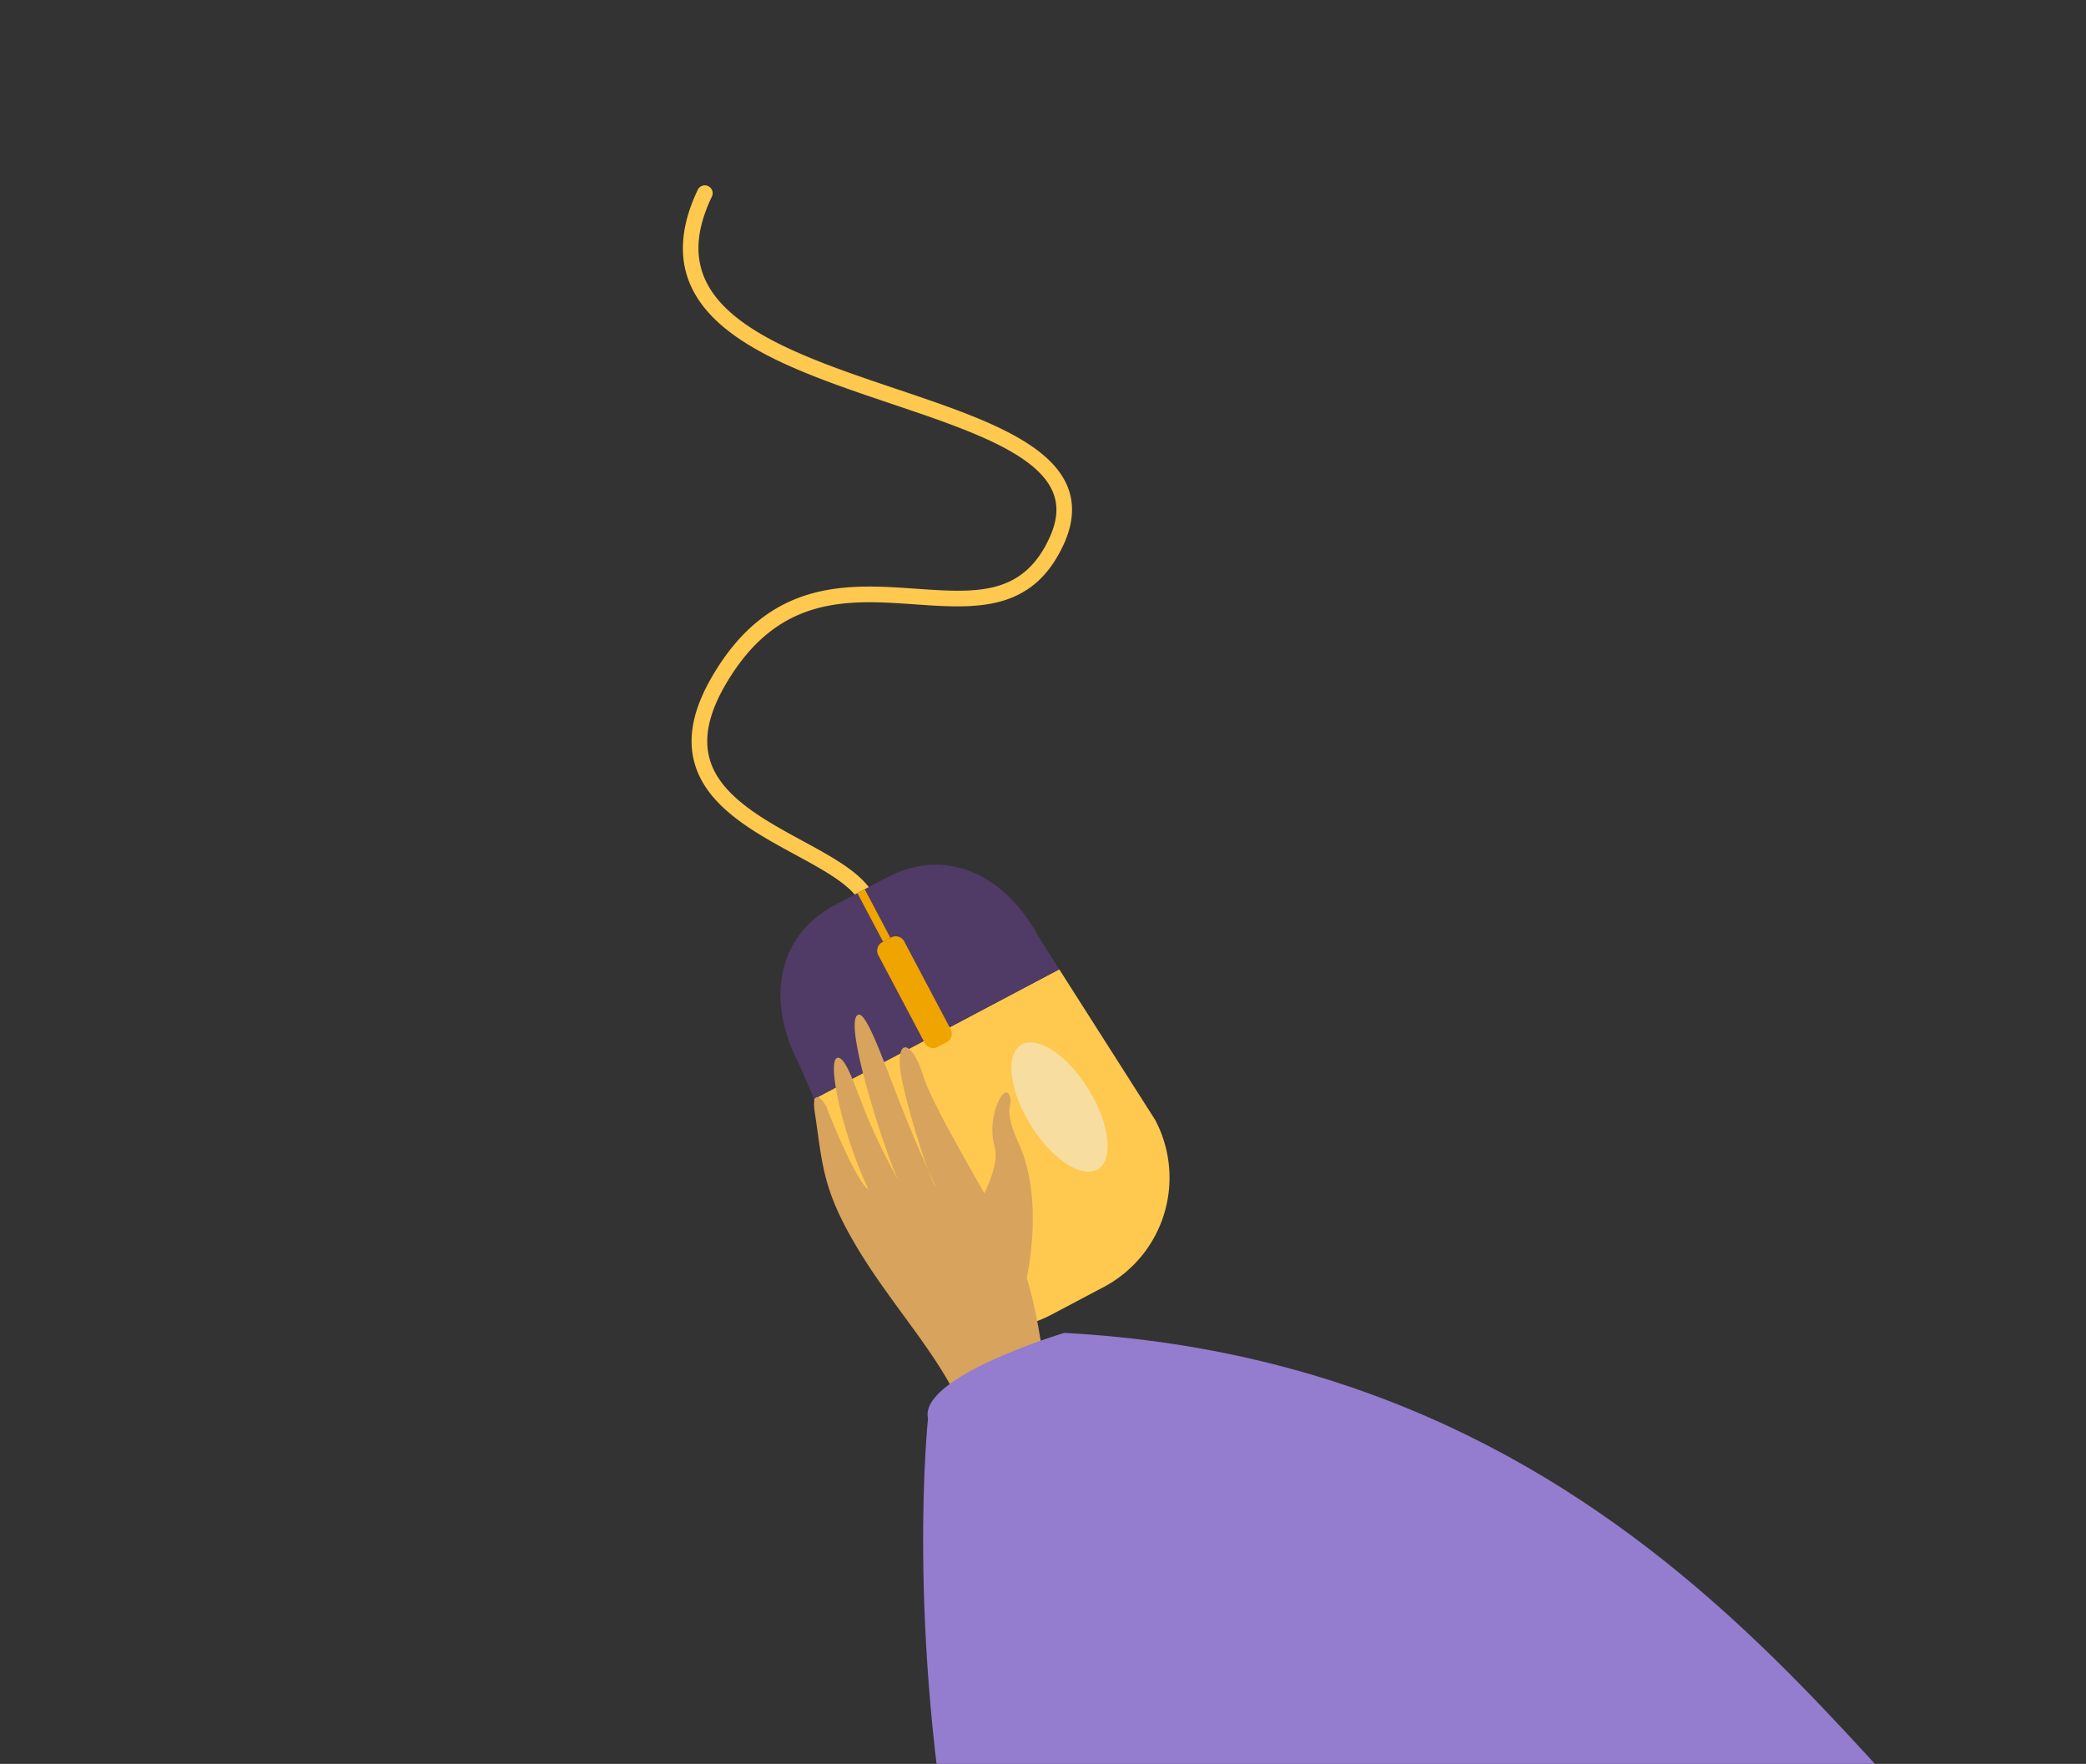 <svg xmlns="http://www.w3.org/2000/svg" xmlns:xlink="http://www.w3.org/1999/xlink" width="451.648" height="381.887" viewBox="0 0 451.648 381.887"><rect x="0" y="0" width="451.648" height="381.887" fill="#333333" stroke="none"/><defs><style>.a{fill:none;}.b{clip-path:url(#a);}.c{fill:#ffc84f;}.d{fill:#4f3b65;}.e{fill:#f0a400;}.f{fill:#f2f2f2;opacity:0.5;}.g{fill:#d8a35d;fill-rule:evenodd;}.h{fill:#947dce;}</style><clipPath id="a"><rect class="a" width="451.648" height="381.887"/></clipPath></defs><g transform="translate(-854 -386.113)"><g transform="translate(-21.516 8.113)"><g transform="translate(875.516 378)"><g class="b"><g transform="translate(147.856 40.021)"><path class="c" d="M1062.716,574.772a1.679,1.679,0,0,1-.671-.8c-1.639-4.026-7.83-7.389-14.384-10.95-8.968-4.873-19.133-10.4-21.758-19.79-1.558-5.573-.315-11.712,3.8-18.768,12.375-21.217,29.269-20.04,44.174-19,12.905.9,23.1,1.61,28.887-11.07,1.723-3.772,1.938-7.044.656-10-3.658-8.444-18.836-13.558-34.909-18.974-18.716-6.306-38.069-12.827-43.618-25.994-2.5-5.94-1.913-12.817,1.753-20.441a1.7,1.7,0,0,1,3.056,1.469c-3.273,6.8-3.824,12.58-1.685,17.655,4.955,11.76,23.573,18.033,41.577,24.1,16.805,5.662,32.68,11.01,36.937,20.838,1.661,3.836,1.432,8.128-.683,12.758-6.766,14.817-19.123,13.956-32.206,13.044-14.6-1.017-29.7-2.069-41.01,17.328-3.629,6.222-4.762,11.5-3.465,16.147,2.24,8.012,11.735,13.171,20.112,17.724,7.1,3.857,13.811,7.5,15.9,12.652a1.695,1.695,0,0,1-2.468,2.076Z" transform="translate(-1023.373 -418.021)"/><g transform="translate(21.124 147.19)"><g transform="translate(7.278 22.65)"><path class="c" d="M1051.775,615.933l15.258,35.516a26.776,26.776,0,0,0,36.193,11.155l11.244-5.946a26.779,26.779,0,0,0,11.16-36.195l-20.769-32.6Z" transform="translate(-1051.775 -587.861)"/></g><g transform="translate(0 5.728)"><path class="d" d="M1056.325,573.912c-13.077,6.915-14.727,21.354-7.815,34.424l3.265,7.6,26.542-14.036-16.371-30.958Z" transform="translate(-1044.497 -570.939)"/></g><g transform="translate(17.449)"><path class="d" d="M1100.42,580.886c-6.912-13.071-19.773-19.836-32.851-12.92l-5.623,2.973,16.371,30.958,26.544-14.036Z" transform="translate(-1061.946 -565.211)"/></g><g transform="translate(20.975 15.461)"><path class="e" d="M1080.739,603.5l-2.461,1.3a2.145,2.145,0,0,1-2.687-1.264l-9.768-18.471a2.153,2.153,0,0,1,.465-2.939l2.461-1.3a2.15,2.15,0,0,1,2.688,1.271l9.767,18.472A2.14,2.14,0,0,1,1080.739,603.5Z" transform="translate(-1065.471 -580.672)"/></g><g transform="translate(16.655 5.311)"><rect class="e" width="1.792" height="11.925" transform="translate(0 0.838) rotate(-27.87)"/></g></g><ellipse class="f" cx="7.367" cy="15.816" rx="7.367" ry="15.816" transform="translate(66.958 190.08) rotate(-31.741)"/><g transform="translate(28.402 46.896)"><g transform="translate(0 132.751)"><path class="g" d="M1103.765,693.284c-.657-2.5-1.9-32.59-8.511-45.011s-17.617-30.254-19.867-37.429c-2.648-8.44-6.652-8.382-4.4,1.866,1.464,6.661,5.476,19.64,6.964,22.121.721,1.2-3.262-7.1-6.988-16.523-3.961-10.016-7.755-21.211-9.613-20.618-3.6,1.15,6.224,31.042,8.678,35.834a134.75,134.75,0,0,1-6.315-12.734c-2.551-5.944-4.672-13.282-6.564-13.756-2.98-.746.575,16.17,6.332,28.3-.233.43-3.153-2.792-9.024-17.656-.59-1.493-3.362-4.464-2.527,1.147,1.76,11.811,1.644,17.02,9.855,30.418,8.007,13.066,19.92,25.469,22.879,36.7Z" transform="translate(-1051.775 -597.667)"/><path class="g" d="M1097.806,654.674s3.9-16.75-1.687-29.009c-3.324-7.287-1.556-8.226-1.8-9.68-.81-4.827-5.381,3.361-3.474,10.153,1.549,5.519-4.581,13.2-4.434,17.028s2.5,14.044,4.924,15.388S1097.806,654.674,1097.806,654.674Z" transform="translate(-1051.775 -597.667)"/></g><path class="h" d="M1593.847,627.261c-9.687,64.557-25.008,114.883-124.656,205.426-50.557,45.937-108.483,80.649-139.749,97.858-14.857,8.177-133.268,44.863-146.547,34.316-125.681-99.822-106.45-279.742-106.45-279.742-2.075-9.08,29.491-18.542,29.491-18.542,131.267,7.1,177.559,110.037,209.533,124.913,50.993-22.291,67.02-122.97,90.592-149.076,61.828-68.437,84.34-174.864,124.459-177.491C1544.393,464.009,1603.618,562.143,1593.847,627.261Z" transform="translate(-1051.775 -464.917)"/></g></g></g></g></g></g></svg>